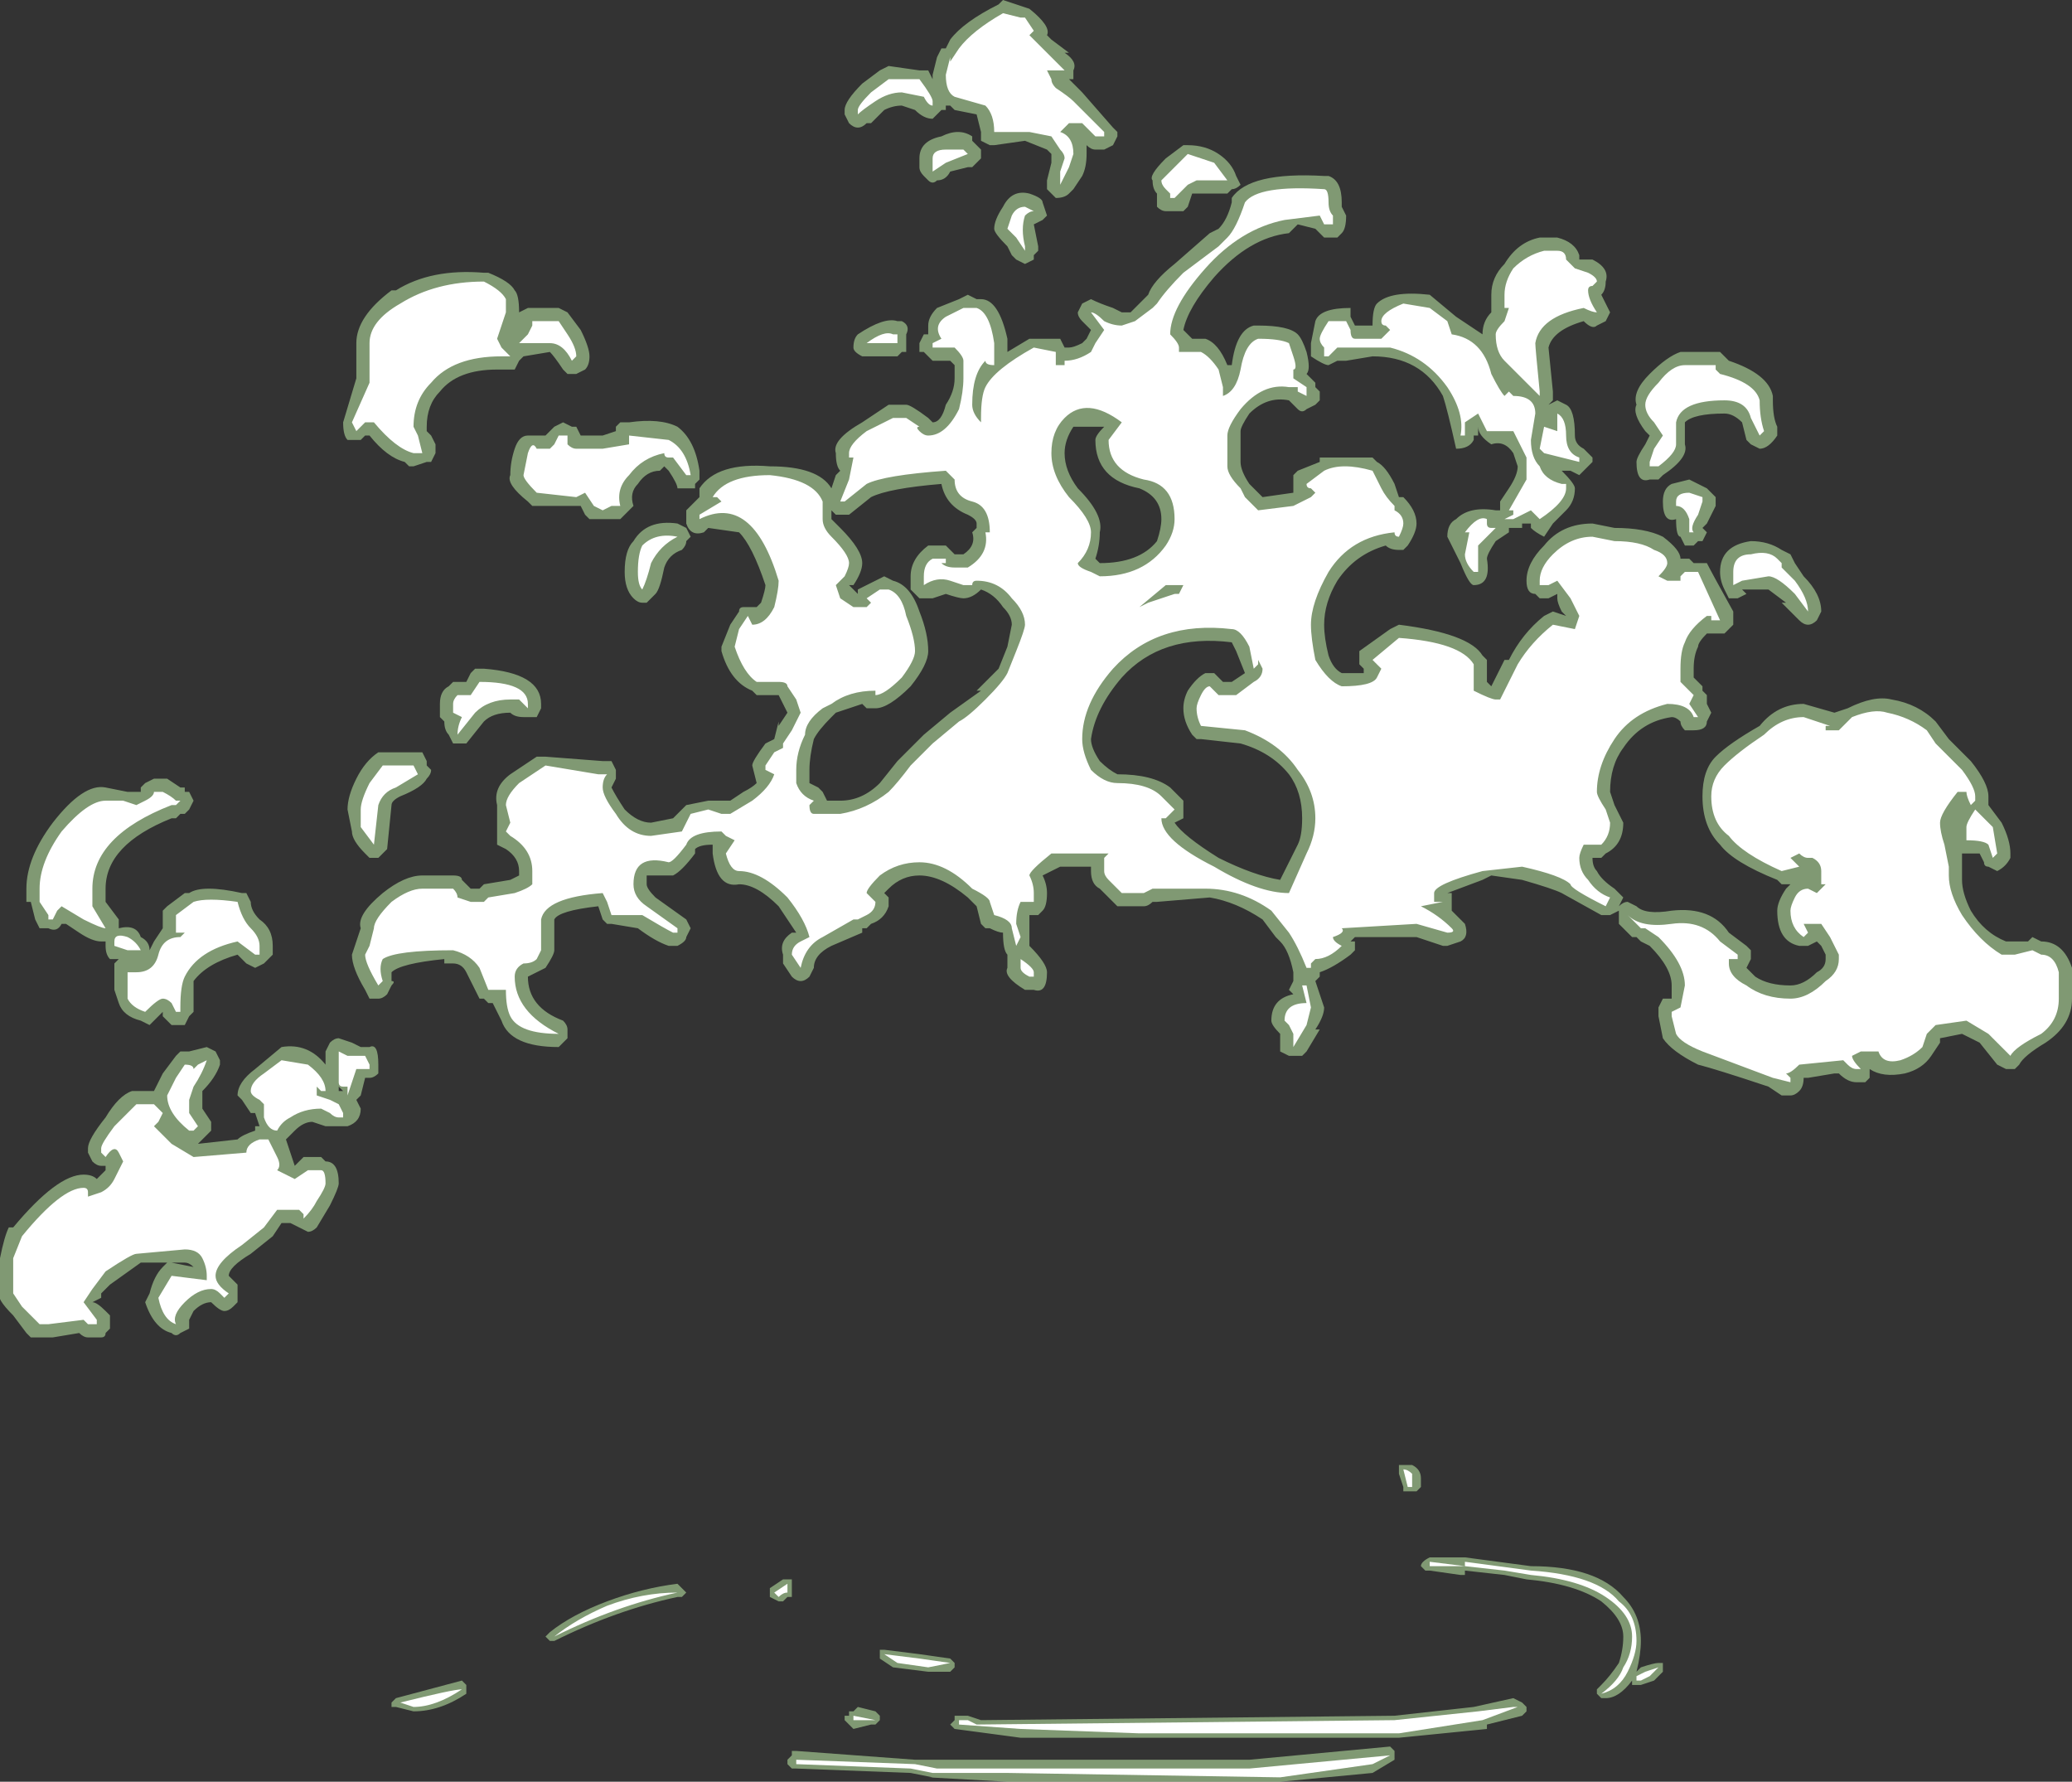 <?xml version="1.0" encoding="UTF-8" standalone="no"?>
<svg xmlns:ffdec="https://www.free-decompiler.com/flash" xmlns:xlink="http://www.w3.org/1999/xlink" ffdec:objectType="shape" height="20.25px" width="23.55px" xmlns="http://www.w3.org/2000/svg">
  <rect width="100%" height="100%" fill="#333333" stroke="none"/>
  <g transform="matrix(1.0, 0.0, 0.0, 1.0, 12.15, 18.1)">
    <path d="M1.9 -16.1 L1.95 -16.0 Q1.9 -15.95 1.85 -15.95 L1.8 -15.9 1.4 -15.9 1.35 -15.75 1.3 -15.7 1.1 -15.7 Q1.05 -15.7 1.0 -15.75 L1.0 -15.9 Q0.95 -15.95 0.95 -16.05 0.9 -16.1 1.1 -16.3 L1.3 -16.45 1.35 -16.45 Q1.55 -16.45 1.7 -16.35 1.85 -16.25 1.9 -16.1 M0.05 -17.2 L0.0 -17.2 0.15 -17.05 0.5 -16.65 0.55 -16.6 0.55 -16.55 0.5 -16.45 0.4 -16.4 0.3 -16.4 Q0.25 -16.4 0.2 -16.45 L0.2 -16.35 Q0.2 -16.2 0.15 -16.1 L0.05 -15.95 0.0 -15.9 Q-0.05 -15.85 -0.15 -15.85 L-0.25 -15.95 -0.25 -16.05 -0.2 -16.25 -0.2 -16.35 -0.25 -16.4 -0.5 -16.5 -0.85 -16.45 -0.9 -16.45 -1.0 -16.5 -1.0 -16.6 -1.05 -16.8 -1.3 -16.85 -1.35 -16.9 -1.4 -16.9 -1.4 -16.85 -1.45 -16.85 -1.55 -16.75 Q-1.65 -16.75 -1.75 -16.85 L-1.9 -16.9 Q-2.0 -16.9 -2.1 -16.85 L-2.25 -16.7 -2.3 -16.7 Q-2.35 -16.65 -2.4 -16.65 -2.45 -16.65 -2.5 -16.7 L-2.55 -16.8 -2.55 -16.85 Q-2.55 -16.95 -2.35 -17.15 L-2.15 -17.3 -2.05 -17.35 -1.7 -17.3 -1.6 -17.3 -1.55 -17.2 -1.55 -17.25 -1.5 -17.45 -1.45 -17.55 -1.4 -17.55 -1.35 -17.65 Q-1.2 -17.85 -0.8 -18.05 L-0.75 -18.1 -0.45 -18.0 Q-0.2 -17.8 -0.25 -17.7 L-0.2 -17.65 0.0 -17.5 -0.05 -17.5 Q0.1 -17.4 0.05 -17.3 L0.05 -17.2 M1.2 -15.1 L1.6 -15.45 1.7 -15.5 Q1.8 -15.6 1.85 -15.8 L1.85 -15.85 Q2.05 -16.15 2.9 -16.1 L2.95 -16.1 Q3.1 -16.05 3.1 -15.8 L3.1 -15.75 3.15 -15.65 Q3.15 -15.5 3.1 -15.45 L3.05 -15.4 2.9 -15.4 2.8 -15.5 2.6 -15.55 2.5 -15.45 Q2.05 -15.4 1.65 -14.95 1.35 -14.6 1.3 -14.35 L1.4 -14.25 1.55 -14.25 Q1.7 -14.2 1.8 -13.95 L1.85 -13.95 Q1.9 -14.35 2.1 -14.4 L2.15 -14.4 Q2.5 -14.4 2.6 -14.3 2.65 -14.25 2.7 -14.1 2.75 -13.9 2.7 -13.85 L2.8 -13.75 2.8 -13.7 2.85 -13.65 2.85 -13.55 2.8 -13.5 2.7 -13.45 Q2.65 -13.4 2.6 -13.45 L2.5 -13.55 Q2.25 -13.6 2.05 -13.4 1.95 -13.25 1.95 -13.2 L1.95 -12.85 Q1.95 -12.75 2.05 -12.6 L2.2 -12.45 2.55 -12.5 2.55 -12.7 2.6 -12.75 2.85 -12.85 2.85 -12.9 3.45 -12.9 3.5 -12.85 Q3.6 -12.8 3.7 -12.6 L3.75 -12.45 3.8 -12.45 Q3.95 -12.3 3.95 -12.15 3.95 -12.05 3.85 -11.9 L3.8 -11.85 3.75 -11.85 Q3.65 -11.85 3.6 -11.9 3.25 -11.8 3.05 -11.5 2.9 -11.25 2.9 -11.0 2.9 -10.85 2.95 -10.65 3.0 -10.5 3.1 -10.45 L3.35 -10.45 3.35 -10.5 3.3 -10.55 3.3 -10.7 3.65 -10.95 3.75 -11.0 Q4.55 -10.9 4.7 -10.65 L4.75 -10.6 4.75 -10.35 4.8 -10.3 4.95 -10.6 5.0 -10.6 Q5.15 -10.9 5.4 -11.1 L5.5 -11.15 5.65 -11.1 5.6 -11.15 Q5.55 -11.25 5.55 -11.3 L5.55 -11.35 5.45 -11.3 5.35 -11.3 5.3 -11.35 Q5.2 -11.35 5.2 -11.5 5.2 -11.7 5.4 -11.9 5.6 -12.15 5.95 -12.15 L6.2 -12.1 Q6.55 -12.1 6.75 -12.0 6.95 -11.85 6.95 -11.75 L7.05 -11.75 7.1 -11.7 7.25 -11.7 Q7.3 -11.6 7.55 -11.15 L7.55 -11.0 7.45 -10.9 7.25 -10.9 Q7.15 -10.8 7.15 -10.75 7.1 -10.65 7.1 -10.5 L7.1 -10.4 7.2 -10.3 7.2 -10.25 7.25 -10.2 7.25 -10.1 7.3 -10.0 7.25 -9.9 Q7.25 -9.8 7.1 -9.8 L7.0 -9.8 Q6.95 -9.85 6.95 -9.9 6.9 -9.95 6.85 -9.95 6.5 -9.9 6.3 -9.6 6.15 -9.4 6.15 -9.1 L6.2 -8.95 6.3 -8.75 Q6.3 -8.5 6.1 -8.4 L6.05 -8.35 5.95 -8.35 Q5.95 -8.25 6.0 -8.2 6.05 -8.1 6.2 -8.0 L6.3 -7.9 6.25 -7.8 Q6.3 -7.85 6.35 -7.85 L6.45 -7.8 Q6.55 -7.7 6.85 -7.75 7.3 -7.8 7.5 -7.5 L7.7 -7.35 7.75 -7.3 7.75 -7.2 7.7 -7.1 7.8 -7.0 Q7.95 -6.9 8.2 -6.9 8.35 -6.9 8.5 -7.05 8.6 -7.1 8.6 -7.2 L8.6 -7.25 8.55 -7.35 8.5 -7.4 8.4 -7.35 8.3 -7.35 Q8.05 -7.4 8.05 -7.75 8.05 -7.85 8.15 -8.0 L8.2 -8.05 8.1 -8.05 8.05 -8.1 Q7.55 -8.3 7.4 -8.5 7.2 -8.7 7.2 -9.05 7.2 -9.35 7.35 -9.5 7.5 -9.65 7.85 -9.85 8.05 -10.1 8.35 -10.1 L8.7 -10.0 8.85 -10.05 Q9.15 -10.2 9.35 -10.15 9.65 -10.1 9.85 -9.9 L10.0 -9.7 10.25 -9.45 Q10.45 -9.2 10.45 -9.05 L10.45 -8.95 10.6 -8.75 Q10.7 -8.55 10.7 -8.4 L10.7 -8.35 Q10.65 -8.25 10.55 -8.2 L10.45 -8.25 Q10.4 -8.25 10.4 -8.3 L10.35 -8.4 10.15 -8.4 10.15 -8.1 Q10.15 -7.95 10.25 -7.75 10.4 -7.5 10.65 -7.4 L10.9 -7.4 10.95 -7.45 11.05 -7.4 Q11.3 -7.4 11.4 -7.1 L11.4 -6.75 Q11.4 -6.45 11.1 -6.25 10.85 -6.1 10.8 -6.0 L10.75 -5.95 10.65 -5.95 10.55 -6.0 10.35 -6.25 10.15 -6.35 9.9 -6.3 9.9 -6.25 9.8 -6.1 Q9.7 -5.95 9.5 -5.9 9.25 -5.85 9.1 -5.95 L9.1 -5.85 9.05 -5.8 8.95 -5.8 Q8.85 -5.8 8.75 -5.9 L8.7 -5.9 8.4 -5.85 8.35 -5.85 Q8.35 -5.75 8.3 -5.7 8.25 -5.65 8.2 -5.65 L8.1 -5.65 7.95 -5.75 Q7.35 -5.95 7.15 -6.0 6.85 -6.15 6.75 -6.3 L6.7 -6.55 6.7 -6.65 6.75 -6.75 6.85 -6.75 6.85 -6.9 Q6.85 -7.1 6.6 -7.35 L6.5 -7.4 6.45 -7.45 6.4 -7.45 6.25 -7.6 Q6.25 -7.65 6.25 -7.7 L6.25 -7.75 6.15 -7.7 6.05 -7.7 5.6 -7.95 Q5.5 -8.0 5.15 -8.1 L4.8 -8.15 4.7 -8.1 4.3 -7.95 4.35 -7.95 4.35 -7.75 4.5 -7.6 Q4.55 -7.45 4.45 -7.4 L4.3 -7.35 4.25 -7.35 3.95 -7.45 3.25 -7.45 3.2 -7.4 3.25 -7.4 3.25 -7.3 3.2 -7.25 Q3.0 -7.1 2.85 -7.05 L2.85 -7.0 2.8 -6.95 2.9 -6.65 Q2.9 -6.55 2.8 -6.4 L2.85 -6.4 2.7 -6.15 2.65 -6.1 2.5 -6.1 2.4 -6.15 Q2.4 -6.2 2.4 -6.35 2.3 -6.45 2.3 -6.5 2.3 -6.75 2.55 -6.8 L2.5 -6.85 2.55 -6.95 2.55 -7.05 Q2.5 -7.3 2.4 -7.4 L2.35 -7.45 2.2 -7.65 Q1.9 -7.85 1.6 -7.9 L1.0 -7.85 0.95 -7.85 Q0.9 -7.8 0.85 -7.8 L0.55 -7.8 0.35 -8.0 Q0.25 -8.05 0.25 -8.2 L0.25 -8.25 -0.1 -8.25 -0.3 -8.15 Q-0.25 -8.05 -0.25 -7.95 -0.25 -7.8 -0.3 -7.75 L-0.35 -7.7 -0.45 -7.7 -0.45 -7.35 Q-0.25 -7.15 -0.25 -7.05 -0.25 -6.8 -0.4 -6.85 L-0.5 -6.85 Q-0.75 -7.0 -0.7 -7.1 L-0.7 -7.25 Q-0.75 -7.3 -0.75 -7.5 -0.8 -7.5 -0.9 -7.55 L-0.95 -7.55 -1.0 -7.6 -1.05 -7.8 -1.15 -7.9 Q-1.45 -8.15 -1.7 -8.15 -1.9 -8.15 -2.05 -8.0 L-2.1 -7.95 -2.05 -7.9 -2.05 -7.8 Q-2.1 -7.65 -2.25 -7.6 L-2.3 -7.55 -2.35 -7.55 -2.35 -7.5 -2.7 -7.35 Q-2.9 -7.25 -2.9 -7.1 L-2.95 -7.0 Q-3.0 -6.95 -3.05 -6.95 -3.1 -6.95 -3.15 -7.0 L-3.25 -7.15 -3.25 -7.25 Q-3.3 -7.4 -3.15 -7.5 L-3.1 -7.5 -3.3 -7.8 Q-3.55 -8.05 -3.75 -8.05 -4.0 -8.0 -4.05 -8.4 L-4.05 -8.5 Q-4.2 -8.5 -4.25 -8.45 L-4.25 -8.4 Q-4.4 -8.2 -4.5 -8.15 L-4.8 -8.15 -4.8 -8.05 Q-4.8 -8.0 -4.7 -7.9 L-4.35 -7.65 -4.3 -7.55 -4.35 -7.45 Q-4.35 -7.4 -4.45 -7.35 L-4.55 -7.35 Q-4.7 -7.4 -4.9 -7.55 L-5.2 -7.6 -5.25 -7.6 -5.3 -7.65 -5.35 -7.8 Q-5.8 -7.75 -5.85 -7.65 L-5.85 -7.3 Q-5.85 -7.25 -5.95 -7.1 -6.05 -7.05 -6.15 -7.0 -6.15 -6.65 -5.75 -6.5 -5.7 -6.45 -5.7 -6.4 L-5.7 -6.3 -5.8 -6.2 Q-6.35 -6.2 -6.45 -6.5 L-6.55 -6.7 -6.6 -6.7 -6.65 -6.75 -6.7 -6.75 Q-6.75 -6.85 -6.85 -7.05 -6.9 -7.15 -7.0 -7.15 L-7.1 -7.15 -7.1 -7.2 Q-7.6 -7.15 -7.7 -7.05 L-7.7 -6.95 Q-7.65 -6.95 -7.7 -6.9 L-7.75 -6.8 Q-7.8 -6.75 -7.85 -6.75 L-7.95 -6.75 -8.0 -6.85 Q-8.15 -7.1 -8.15 -7.25 L-8.05 -7.55 Q-8.1 -7.7 -7.8 -7.95 -7.55 -8.15 -7.35 -8.15 L-7.0 -8.15 Q-6.9 -8.15 -6.9 -8.1 L-6.8 -8.0 -6.7 -8.0 -6.65 -8.05 -6.35 -8.1 -6.25 -8.15 -6.25 -8.2 Q-6.25 -8.35 -6.4 -8.45 L-6.5 -8.5 -6.5 -8.95 Q-6.55 -9.15 -6.35 -9.3 L-6.05 -9.5 -5.95 -9.5 -5.3 -9.45 -5.2 -9.45 -5.15 -9.35 -5.15 -9.25 -5.2 -9.15 Q-5.15 -9.05 -5.05 -8.9 -4.9 -8.75 -4.75 -8.75 L-4.5 -8.8 -4.35 -8.95 -4.1 -9.0 -3.85 -9.0 -3.7 -9.1 Q-3.6 -9.15 -3.55 -9.2 L-3.6 -9.4 Q-3.6 -9.45 -3.45 -9.65 L-3.35 -9.7 -3.3 -9.9 -3.3 -9.85 -3.2 -10.0 -3.3 -10.2 -3.55 -10.2 -3.6 -10.25 Q-3.85 -10.35 -3.95 -10.7 L-3.95 -10.75 -3.85 -11.0 -3.75 -11.15 Q-3.75 -11.2 -3.7 -11.2 L-3.55 -11.2 -3.5 -11.25 Q-3.45 -11.4 -3.45 -11.45 -3.6 -11.9 -3.75 -12.05 L-4.1 -12.1 -4.15 -12.05 Q-4.3 -12.0 -4.35 -12.15 L-4.35 -12.3 -4.2 -12.45 -4.2 -12.55 Q-4.0 -12.85 -3.4 -12.8 -2.85 -12.8 -2.7 -12.55 L-2.65 -12.7 -2.6 -12.75 Q-2.65 -12.8 -2.65 -12.95 -2.7 -13.1 -2.35 -13.3 L-2.05 -13.5 -1.85 -13.5 Q-1.8 -13.5 -1.6 -13.35 L-1.55 -13.3 Q-1.45 -13.3 -1.4 -13.5 -1.3 -13.65 -1.3 -13.8 L-1.3 -13.95 -1.35 -14.0 -1.55 -14.0 -1.65 -14.1 -1.7 -14.1 -1.7 -14.2 -1.65 -14.3 -1.6 -14.3 -1.6 -14.4 Q-1.6 -14.5 -1.5 -14.6 L-1.25 -14.7 -1.15 -14.75 -1.05 -14.7 -1.0 -14.7 Q-0.8 -14.7 -0.7 -14.25 L-0.7 -14.1 -0.45 -14.25 -0.1 -14.25 -0.05 -14.15 0.0 -14.15 Q0.05 -14.15 0.15 -14.2 L0.2 -14.25 0.25 -14.35 0.15 -14.45 Q0.1 -14.5 0.1 -14.55 L0.15 -14.65 0.25 -14.7 Q0.35 -14.65 0.5 -14.6 L0.6 -14.55 0.7 -14.55 0.9 -14.75 Q0.95 -14.9 1.2 -15.1 M2.8 -14.45 Q2.85 -14.6 3.2 -14.6 L3.2 -14.5 3.25 -14.4 3.45 -14.4 Q3.45 -14.6 3.5 -14.65 3.65 -14.8 4.1 -14.75 L4.4 -14.5 4.7 -14.3 Q4.7 -14.45 4.8 -14.55 4.8 -14.6 4.8 -14.75 4.8 -14.95 4.95 -15.1 5.1 -15.35 5.35 -15.4 L5.55 -15.4 Q5.75 -15.35 5.8 -15.2 L5.8 -15.15 5.95 -15.15 Q6.15 -15.05 6.1 -14.9 6.1 -14.8 6.05 -14.75 L6.15 -14.55 6.1 -14.45 6.0 -14.4 Q5.95 -14.35 5.85 -14.45 5.5 -14.35 5.45 -14.15 L5.5 -13.65 5.5 -13.55 5.45 -13.5 5.55 -13.55 5.65 -13.5 Q5.75 -13.45 5.75 -13.15 5.75 -13.05 5.85 -13.0 L5.95 -12.9 5.95 -12.85 5.8 -12.7 5.7 -12.75 5.6 -12.75 Q5.75 -12.6 5.75 -12.55 5.75 -12.4 5.65 -12.3 L5.5 -12.15 5.4 -12.0 Q5.3 -12.05 5.25 -12.1 L5.25 -12.15 5.15 -12.15 5.15 -12.1 5.0 -12.1 5.0 -12.05 4.85 -11.95 Q4.75 -11.8 4.75 -11.75 4.8 -11.45 4.6 -11.45 4.55 -11.45 4.45 -11.7 L4.3 -12.0 Q4.3 -12.15 4.4 -12.2 4.55 -12.35 4.85 -12.3 L4.9 -12.3 4.9 -12.25 Q4.9 -12.3 4.9 -12.35 L4.9 -12.4 5.0 -12.55 Q5.1 -12.7 5.1 -12.8 L5.05 -12.95 Q4.95 -13.1 4.8 -13.05 4.65 -13.15 4.65 -13.25 L4.65 -13.15 4.6 -13.15 4.6 -13.1 Q4.55 -13.0 4.4 -13.0 4.3 -13.45 4.25 -13.6 4.0 -14.05 3.45 -14.05 L3.15 -14.0 3.05 -14.0 2.95 -13.95 Q2.9 -13.95 2.75 -14.05 L2.75 -14.2 2.8 -14.45 M8.05 -13.25 L8.05 -13.15 Q7.95 -13.0 7.85 -13.0 L7.75 -13.05 7.7 -13.1 7.65 -13.3 Q7.55 -13.4 7.45 -13.4 7.1 -13.4 7.0 -13.3 L7.0 -13.05 Q7.05 -12.9 6.75 -12.7 L6.7 -12.65 6.6 -12.65 Q6.45 -12.6 6.45 -12.85 6.45 -12.9 6.55 -13.05 L6.6 -13.15 6.55 -13.2 Q6.4 -13.4 6.45 -13.5 6.4 -13.65 6.6 -13.85 6.8 -14.05 6.95 -14.1 L7.4 -14.1 7.5 -14.0 Q7.95 -13.85 8.0 -13.6 L8.0 -13.55 Q8.0 -13.35 8.05 -13.25 M7.35 -12.45 L7.35 -12.35 7.25 -12.15 7.2 -12.1 7.25 -12.05 7.2 -11.95 7.15 -11.95 7.1 -11.9 7.0 -11.9 6.95 -12.0 Q6.9 -12.0 6.9 -12.2 6.75 -12.15 6.75 -12.4 6.75 -12.55 6.85 -12.6 L7.05 -12.65 7.25 -12.55 7.35 -12.45 M8.1 -11.85 L8.2 -11.8 8.25 -11.7 8.35 -11.55 Q8.55 -11.35 8.55 -11.15 L8.5 -11.05 Q8.45 -11.0 8.4 -11.0 8.35 -11.0 8.3 -11.05 L8.1 -11.25 8.15 -11.25 7.95 -11.4 7.65 -11.4 7.7 -11.35 7.6 -11.3 7.5 -11.3 7.45 -11.4 Q7.4 -11.5 7.4 -11.6 7.4 -11.9 7.75 -11.95 7.95 -11.95 8.1 -11.85 M3.65 -14.0 L3.65 -14.0 M0.05 -13.25 Q-0.05 -13.1 -0.05 -12.95 -0.05 -12.75 0.1 -12.55 0.4 -12.25 0.35 -12.05 0.35 -11.9 0.3 -11.75 L0.35 -11.7 Q0.8 -11.7 1.0 -11.95 1.05 -12.1 1.05 -12.2 1.05 -12.45 0.8 -12.55 0.3 -12.65 0.3 -13.1 0.3 -13.15 0.4 -13.25 L0.05 -13.25 M1.15 -11.3 L1.25 -11.3 1.2 -11.35 1.15 -11.3 M1.85 -10.8 Q1.05 -10.9 0.6 -10.4 0.3 -10.05 0.25 -9.7 0.25 -9.6 0.35 -9.45 0.45 -9.35 0.55 -9.3 0.95 -9.3 1.15 -9.15 L1.3 -9.0 1.3 -8.8 1.2 -8.75 Q1.3 -8.6 1.7 -8.35 2.1 -8.15 2.4 -8.1 L2.6 -8.5 Q2.65 -8.6 2.65 -8.8 2.65 -9.1 2.5 -9.3 2.3 -9.55 1.95 -9.65 L1.5 -9.7 1.45 -9.7 1.4 -9.75 Q1.3 -9.9 1.3 -10.05 1.3 -10.15 1.35 -10.25 1.45 -10.4 1.55 -10.45 L1.65 -10.45 1.75 -10.35 1.85 -10.35 2.0 -10.45 1.9 -10.7 1.85 -10.8 M-7.7 -14.8 L-7.65 -14.8 Q-7.25 -15.05 -6.65 -15.0 L-6.6 -15.0 Q-6.35 -14.9 -6.3 -14.8 -6.25 -14.75 -6.25 -14.55 L-6.15 -14.6 -5.8 -14.6 -5.7 -14.55 -5.55 -14.35 Q-5.45 -14.15 -5.45 -14.05 -5.45 -13.95 -5.5 -13.9 L-5.6 -13.85 -5.7 -13.85 -5.75 -13.9 Q-5.85 -14.05 -5.9 -14.1 L-6.2 -14.05 -6.25 -14.0 -6.3 -13.9 -6.5 -13.9 Q-6.95 -13.9 -7.15 -13.65 -7.3 -13.5 -7.3 -13.25 L-7.3 -13.2 -7.25 -13.15 -7.2 -13.05 -7.2 -12.95 -7.25 -12.85 -7.3 -12.85 -7.45 -12.8 -7.5 -12.8 -7.55 -12.85 Q-7.75 -12.9 -7.95 -13.15 L-8.0 -13.15 -8.05 -13.1 -8.2 -13.1 Q-8.25 -13.15 -8.25 -13.3 L-8.1 -13.8 -8.1 -14.2 Q-8.1 -14.5 -7.7 -14.8 M-6.35 -14.3 L-6.3 -14.35 -6.35 -14.3 M-1.0 -16.4 L-1.0 -16.3 -1.1 -16.2 -1.15 -16.2 -1.35 -16.15 Q-1.4 -16.05 -1.5 -16.05 -1.55 -16.0 -1.6 -16.05 L-1.65 -16.1 Q-1.7 -16.15 -1.7 -16.2 L-1.7 -16.3 Q-1.7 -16.5 -1.45 -16.55 -1.25 -16.65 -1.1 -16.55 L-1.1 -16.5 -1.0 -16.4 M-2.4 -14.3 Q-2.1 -14.5 -1.95 -14.45 L-1.9 -14.45 Q-1.8 -14.4 -1.85 -14.3 L-1.85 -14.2 Q-1.85 -14.15 -1.85 -14.1 L-1.9 -14.1 -1.95 -14.05 -2.35 -14.05 Q-2.45 -14.1 -2.45 -14.15 -2.45 -14.25 -2.4 -14.3 M-0.25 -15.65 L-0.3 -15.6 -0.4 -15.55 -0.35 -15.3 -0.35 -15.25 -0.4 -15.2 -0.4 -15.15 -0.5 -15.1 -0.6 -15.15 -0.65 -15.2 -0.7 -15.3 Q-0.85 -15.45 -0.85 -15.5 -0.85 -15.6 -0.75 -15.75 -0.65 -15.95 -0.45 -15.9 -0.3 -15.85 -0.3 -15.8 L-0.25 -15.65 M-11.85 -7.85 L-11.85 -8.0 Q-11.85 -8.35 -11.55 -8.75 -11.2 -9.2 -10.95 -9.15 L-10.7 -9.1 -10.55 -9.1 -10.55 -9.15 -10.5 -9.2 -10.4 -9.25 -10.25 -9.25 -10.1 -9.15 -10.05 -9.15 -10.05 -9.1 -10.0 -9.1 -9.95 -9.0 -10.0 -8.9 -10.05 -8.85 -10.1 -8.85 -10.15 -8.8 -10.2 -8.8 Q-10.95 -8.5 -10.95 -8.0 L-10.95 -7.85 -10.8 -7.65 -10.8 -7.55 Q-10.6 -7.6 -10.55 -7.45 -10.45 -7.4 -10.45 -7.3 L-10.4 -7.4 -10.3 -7.55 -10.3 -7.75 -10.25 -7.8 -10.05 -7.95 -10.0 -7.95 Q-9.85 -8.05 -9.4 -7.95 L-9.35 -7.95 -9.3 -7.85 Q-9.3 -7.75 -9.2 -7.65 -9.05 -7.55 -9.05 -7.35 L-9.05 -7.25 -9.15 -7.15 -9.25 -7.1 -9.35 -7.15 -9.45 -7.25 Q-9.8 -7.15 -9.95 -6.95 L-9.95 -6.6 -10.0 -6.55 -10.05 -6.45 -10.1 -6.45 Q-10.15 -6.45 -10.2 -6.45 L-10.3 -6.55 -10.3 -6.6 -10.45 -6.45 -10.55 -6.5 Q-10.75 -6.55 -10.8 -6.7 L-10.85 -6.85 -10.85 -7.15 -10.8 -7.2 -10.9 -7.2 Q-10.95 -7.25 -10.95 -7.35 L-10.95 -7.4 -11.0 -7.4 Q-11.1 -7.4 -11.25 -7.5 L-11.4 -7.6 -11.45 -7.6 Q-11.5 -7.5 -11.6 -7.55 L-11.7 -7.55 -11.75 -7.65 -11.8 -7.85 -11.85 -7.85 M-12.05 -4.15 L-12.0 -4.15 Q-11.5 -4.75 -11.2 -4.75 -11.1 -4.75 -11.05 -4.7 L-10.95 -4.8 -10.95 -4.85 -11.0 -4.85 Q-11.05 -4.85 -11.1 -4.9 L-11.15 -5.0 -11.15 -5.05 Q-11.15 -5.15 -10.95 -5.4 -10.8 -5.65 -10.65 -5.7 L-10.4 -5.7 -10.3 -5.9 -10.15 -6.1 -10.1 -6.15 -10.0 -6.15 -9.8 -6.2 -9.7 -6.15 -9.65 -6.05 -9.65 -6.0 Q-9.7 -5.85 -9.85 -5.7 L-9.85 -5.5 -9.75 -5.35 -9.75 -5.25 -9.9 -5.1 -9.45 -5.15 Q-9.4 -5.2 -9.25 -5.25 L-9.25 -5.3 -9.2 -5.3 -9.25 -5.45 -9.3 -5.45 -9.4 -5.6 -9.45 -5.65 Q-9.45 -5.8 -9.25 -5.95 L-8.95 -6.2 Q-8.65 -6.25 -8.45 -6.0 L-8.45 -6.15 -8.4 -6.25 Q-8.35 -6.3 -8.3 -6.3 L-8.15 -6.25 -8.05 -6.2 -7.95 -6.2 Q-7.85 -6.25 -7.85 -6.0 L-7.85 -5.9 Q-7.9 -5.85 -7.95 -5.85 L-8.0 -5.85 -8.05 -5.65 -8.1 -5.6 -8.05 -5.5 Q-8.05 -5.35 -8.2 -5.3 L-8.45 -5.3 -8.6 -5.35 Q-8.7 -5.35 -8.8 -5.25 L-8.9 -5.15 -8.8 -4.85 -8.7 -4.95 -8.5 -4.95 -8.45 -4.9 Q-8.3 -4.9 -8.3 -4.65 -8.3 -4.6 -8.4 -4.4 L-8.55 -4.15 Q-8.6 -4.1 -8.65 -4.1 L-8.85 -4.2 -8.95 -4.2 -9.05 -4.05 -9.3 -3.85 Q-9.55 -3.7 -9.55 -3.6 L-9.45 -3.5 Q-9.45 -3.45 -9.45 -3.4 -9.45 -3.35 -9.45 -3.3 L-9.5 -3.25 Q-9.55 -3.2 -9.6 -3.2 -9.65 -3.2 -9.75 -3.3 -9.85 -3.3 -9.95 -3.2 L-10.0 -3.1 -10.0 -3.0 -10.1 -2.95 Q-10.15 -2.9 -10.2 -2.95 -10.4 -3.0 -10.5 -3.3 L-10.45 -3.4 Q-10.4 -3.6 -10.3 -3.7 L-10.25 -3.75 -10.2 -3.75 -9.95 -3.7 Q-10.0 -3.75 -10.05 -3.75 L-10.55 -3.75 -10.9 -3.5 -11.0 -3.4 -11.0 -3.35 -11.1 -3.3 Q-11.05 -3.3 -10.95 -3.2 L-10.9 -3.15 -10.9 -3.0 -10.95 -2.95 Q-10.95 -2.9 -11.0 -2.9 L-11.15 -2.9 Q-11.2 -2.9 -11.25 -2.95 L-11.55 -2.9 -11.8 -2.9 -11.85 -2.95 -12.0 -3.15 Q-12.2 -3.35 -12.15 -3.4 L-12.15 -3.8 Q-12.1 -4.05 -12.05 -4.15 M-1.45 -12.6 Q-2.05 -12.55 -2.25 -12.45 L-2.5 -12.25 -2.65 -12.25 -2.7 -12.3 -2.7 -12.2 -2.6 -12.1 Q-2.35 -11.85 -2.35 -11.7 -2.35 -11.6 -2.45 -11.45 L-2.5 -11.45 -2.4 -11.35 -2.4 -11.4 -2.1 -11.55 -2.0 -11.5 Q-1.8 -11.45 -1.7 -11.15 -1.6 -10.9 -1.6 -10.7 -1.6 -10.55 -1.8 -10.3 -2.05 -10.05 -2.2 -10.05 -2.25 -10.05 -2.3 -10.05 L-2.35 -10.1 -2.65 -10.0 -2.7 -9.95 Q-2.85 -9.8 -2.9 -9.7 -2.95 -9.5 -2.95 -9.35 L-2.95 -9.2 -2.85 -9.15 -2.8 -9.1 -2.75 -9.0 -2.6 -9.0 Q-2.35 -9.0 -2.15 -9.2 L-1.95 -9.45 -1.65 -9.75 -1.35 -10.0 -1.0 -10.25 -1.05 -10.25 -0.8 -10.5 -0.7 -10.75 -0.65 -11.0 Q-0.65 -11.1 -0.75 -11.2 -0.85 -11.35 -1.0 -11.4 -1.1 -11.3 -1.2 -11.3 -1.25 -11.3 -1.4 -11.35 L-1.55 -11.3 -1.7 -11.3 -1.8 -11.4 -1.8 -11.55 Q-1.8 -11.75 -1.6 -11.9 L-1.4 -11.9 -1.3 -11.8 -1.2 -11.8 Q-1.05 -11.9 -1.1 -12.05 L-1.05 -12.1 -1.05 -12.15 Q-1.05 -12.2 -1.15 -12.25 -1.4 -12.35 -1.45 -12.6 M-2.05 -14.1 L-2.05 -14.1 M-4.25 -12.55 L-4.45 -12.55 Q-4.45 -12.6 -4.55 -12.75 L-4.6 -12.8 -4.65 -12.75 Q-4.8 -12.75 -4.9 -12.6 -5.0 -12.5 -4.95 -12.35 L-5.1 -12.2 -5.45 -12.2 -5.5 -12.25 -5.55 -12.35 -6.1 -12.35 -6.15 -12.4 Q-6.4 -12.6 -6.35 -12.7 -6.35 -12.85 -6.3 -13.0 -6.25 -13.15 -6.15 -13.15 L-5.95 -13.15 -5.85 -13.25 -5.75 -13.3 -5.65 -13.25 -5.6 -13.25 -5.55 -13.15 -5.3 -13.15 -5.15 -13.2 -5.15 -13.25 -5.1 -13.3 -5.0 -13.3 Q-4.65 -13.35 -4.45 -13.25 -4.25 -13.1 -4.2 -12.75 L-4.2 -12.65 -4.25 -12.6 -4.25 -12.55 M-5.6 -13.1 L-5.6 -13.1 M-4.35 -12.1 L-4.3 -12.0 -4.35 -11.95 Q-4.35 -11.9 -4.4 -11.85 -4.55 -11.8 -4.6 -11.65 -4.65 -11.4 -4.7 -11.35 L-4.8 -11.25 -4.85 -11.25 Q-4.9 -11.25 -4.95 -11.3 -5.05 -11.4 -5.05 -11.6 -5.05 -11.85 -4.95 -11.95 -4.8 -12.2 -4.45 -12.15 L-4.35 -12.1 M-11.4 -7.65 L-11.4 -7.65 M-10.6 -7.2 L-10.6 -7.2 M-6.35 -10.0 Q-6.55 -10.0 -6.65 -9.9 L-6.85 -9.65 -7.0 -9.65 -7.05 -9.75 Q-7.1 -9.8 -7.1 -9.9 L-7.15 -9.95 -7.15 -10.1 Q-7.15 -10.25 -7.05 -10.3 L-7.0 -10.35 -6.85 -10.35 -6.8 -10.45 -6.75 -10.5 -6.65 -10.5 Q-6.0 -10.45 -6.0 -10.1 L-6.0 -10.05 -6.05 -9.95 -6.2 -9.95 Q-6.3 -9.95 -6.35 -10.0 M-8.1 -9.25 Q-8.0 -9.45 -7.85 -9.55 L-7.35 -9.55 -7.3 -9.45 -7.3 -9.4 -7.25 -9.35 Q-7.25 -9.3 -7.3 -9.25 -7.35 -9.15 -7.6 -9.05 -7.7 -9.0 -7.7 -8.95 L-7.75 -8.45 -7.85 -8.35 -7.95 -8.35 -8.0 -8.4 Q-8.15 -8.55 -8.15 -8.65 L-8.2 -8.9 Q-8.2 -9.05 -8.1 -9.25 M-8.25 -5.7 L-8.3 -5.75 -8.3 -5.7 -8.25 -5.7" fill="#cdffb4" fill-opacity="0.502" fill-rule="evenodd" stroke="none"/>
    <path d="M1.8 -16.05 L1.45 -16.05 1.35 -16.0 1.2 -15.85 1.15 -15.85 1.15 -15.9 1.1 -15.95 Q1.05 -16.0 1.05 -16.05 L1.35 -16.35 Q1.5 -16.3 1.65 -16.25 L1.8 -16.05 M0.3 -16.55 L0.15 -16.7 0.0 -16.7 -0.1 -16.6 Q0.05 -16.55 0.05 -16.35 L0.0 -16.2 -0.1 -16.0 -0.1 -16.15 -0.05 -16.3 Q-0.05 -16.35 -0.1 -16.4 L-0.2 -16.55 -0.45 -16.6 -0.85 -16.6 Q-0.85 -16.8 -0.95 -16.9 L-1.3 -17.0 Q-1.4 -17.05 -1.4 -17.25 L-1.35 -17.45 -1.35 -17.4 -1.25 -17.55 Q-1.1 -17.75 -0.75 -17.95 L-0.55 -17.9 -0.5 -17.9 -0.4 -17.75 -0.45 -17.7 -0.05 -17.3 -0.25 -17.3 -0.2 -17.2 Q-0.2 -17.15 -0.15 -17.1 0.0 -17.0 0.05 -16.95 L0.4 -16.6 0.4 -16.55 0.3 -16.55 M0.4 -14.35 L0.25 -14.55 Q0.3 -14.55 0.4 -14.45 0.5 -14.4 0.6 -14.4 L0.75 -14.45 0.95 -14.6 1.0 -14.65 Q1.1 -14.8 1.3 -15.0 L1.7 -15.3 1.8 -15.4 Q1.9 -15.5 2.0 -15.8 2.15 -16.0 2.9 -15.95 2.95 -15.95 2.95 -15.8 2.95 -15.7 3.0 -15.65 L3.0 -15.55 2.9 -15.55 2.85 -15.65 2.45 -15.6 Q1.95 -15.5 1.55 -15.05 1.15 -14.6 1.15 -14.3 1.25 -14.2 1.25 -14.15 L1.25 -14.1 1.5 -14.1 Q1.6 -14.05 1.7 -13.9 L1.75 -13.7 1.75 -13.6 Q1.9 -13.65 1.95 -13.9 2.0 -14.2 2.15 -14.25 2.4 -14.25 2.5 -14.2 L2.55 -14.05 Q2.6 -13.9 2.55 -13.9 L2.55 -13.8 2.7 -13.7 2.7 -13.65 2.7 -13.6 2.6 -13.65 2.6 -13.7 2.5 -13.7 Q2.2 -13.75 1.95 -13.45 1.8 -13.25 1.8 -13.15 1.8 -13.2 1.8 -12.95 L1.8 -12.8 Q1.8 -12.7 1.95 -12.55 L2.0 -12.45 Q2.1 -12.35 2.15 -12.3 L2.55 -12.35 Q2.65 -12.4 2.75 -12.45 L2.8 -12.5 2.75 -12.55 Q2.7 -12.55 2.7 -12.6 L2.9 -12.75 Q3.1 -12.85 3.45 -12.75 L3.55 -12.55 Q3.6 -12.45 3.7 -12.35 L3.7 -12.3 Q3.8 -12.25 3.8 -12.15 3.8 -12.1 3.75 -12.0 3.7 -12.0 3.7 -12.05 3.2 -12.0 2.95 -11.6 2.75 -11.25 2.75 -11.0 2.75 -10.85 2.8 -10.6 2.95 -10.35 3.1 -10.3 3.45 -10.3 3.5 -10.4 L3.55 -10.5 3.45 -10.6 3.75 -10.85 Q4.45 -10.8 4.6 -10.55 L4.6 -10.25 Q4.8 -10.15 4.85 -10.15 L4.9 -10.15 5.1 -10.55 Q5.25 -10.8 5.5 -11.0 L5.75 -10.95 5.8 -11.1 5.7 -11.3 5.55 -11.5 5.45 -11.45 5.35 -11.45 5.35 -11.5 Q5.35 -11.65 5.5 -11.8 5.7 -12.0 5.95 -12.0 L6.2 -11.95 Q6.5 -11.95 6.65 -11.85 6.8 -11.8 6.8 -11.7 6.8 -11.65 6.7 -11.55 L6.8 -11.5 6.95 -11.5 6.95 -11.55 7.0 -11.6 7.15 -11.6 7.4 -11.05 7.3 -11.05 7.3 -11.1 7.25 -11.1 Q7.05 -10.95 7.0 -10.8 6.95 -10.7 6.95 -10.5 L6.95 -10.35 Q7.0 -10.3 7.1 -10.2 L7.05 -10.1 7.15 -9.95 7.1 -9.95 Q7.05 -10.1 6.8 -10.1 6.4 -10.0 6.2 -9.7 6.0 -9.4 6.0 -9.1 6.0 -9.05 6.1 -8.9 L6.15 -8.75 Q6.15 -8.6 6.05 -8.5 L5.85 -8.5 Q5.8 -8.4 5.8 -8.35 5.8 -8.2 5.9 -8.1 6.0 -7.95 6.15 -7.9 L6.1 -7.8 Q5.7 -8.0 5.7 -8.05 5.6 -8.15 5.15 -8.25 L4.7 -8.2 Q4.15 -8.05 4.15 -7.95 4.15 -7.9 4.15 -7.85 L4.25 -7.85 4.0 -7.8 Q4.2 -7.7 4.35 -7.55 4.4 -7.5 4.3 -7.5 L3.95 -7.6 3.1 -7.55 Q3.15 -7.5 3.0 -7.45 3.0 -7.4 3.1 -7.35 2.95 -7.2 2.8 -7.2 L2.75 -7.15 2.75 -7.1 2.7 -7.1 Q2.6 -7.35 2.5 -7.5 L2.3 -7.75 Q1.95 -8.0 1.55 -8.0 L0.95 -8.0 0.85 -7.95 0.6 -7.95 0.45 -8.1 Q0.4 -8.15 0.4 -8.2 0.4 -8.3 0.4 -8.35 L0.45 -8.4 -0.2 -8.4 Q-0.45 -8.2 -0.45 -8.15 -0.4 -8.05 -0.4 -7.95 L-0.4 -7.85 -0.55 -7.85 Q-0.6 -7.75 -0.6 -7.6 L-0.55 -7.45 -0.6 -7.35 -0.65 -7.55 Q-0.65 -7.65 -0.85 -7.7 L-0.9 -7.85 Q-0.9 -7.9 -1.1 -8.0 -1.4 -8.3 -1.7 -8.3 -1.95 -8.3 -2.15 -8.15 -2.3 -8.0 -2.3 -7.95 L-2.2 -7.85 Q-2.2 -7.75 -2.3 -7.7 L-2.4 -7.65 -2.45 -7.65 -2.8 -7.45 Q-3.0 -7.35 -3.05 -7.1 L-3.15 -7.25 Q-3.15 -7.35 -3.05 -7.4 L-2.95 -7.45 Q-3.0 -7.65 -3.2 -7.9 -3.5 -8.2 -3.75 -8.2 -3.85 -8.2 -3.9 -8.4 L-3.8 -8.55 -3.9 -8.6 -3.95 -8.65 Q-4.3 -8.65 -4.35 -8.5 -4.5 -8.3 -4.55 -8.3 -4.95 -8.4 -4.95 -8.05 -4.95 -7.9 -4.8 -7.8 L-4.45 -7.55 -4.45 -7.5 -4.5 -7.5 Q-4.6 -7.55 -4.85 -7.7 L-5.2 -7.7 -5.25 -7.85 -5.3 -7.95 Q-5.95 -7.9 -6.0 -7.65 L-6.0 -7.3 -6.05 -7.2 Q-6.1 -7.15 -6.2 -7.15 -6.3 -7.1 -6.3 -7.0 -6.3 -6.6 -5.8 -6.35 -6.25 -6.35 -6.35 -6.55 -6.4 -6.65 -6.4 -6.85 L-6.6 -6.85 -6.7 -7.1 Q-6.8 -7.25 -7.0 -7.3 -7.65 -7.3 -7.8 -7.2 -7.85 -7.1 -7.8 -6.95 L-7.85 -6.9 Q-8.0 -7.15 -8.0 -7.25 L-7.95 -7.35 -7.9 -7.55 Q-7.9 -7.65 -7.7 -7.85 -7.5 -8.0 -7.35 -8.0 L-7.0 -8.0 Q-6.95 -7.95 -6.95 -7.9 L-6.8 -7.85 -6.65 -7.85 -6.6 -7.9 -6.3 -7.95 Q-6.15 -8.0 -6.1 -8.05 -6.1 -8.1 -6.1 -8.2 -6.1 -8.45 -6.35 -8.6 L-6.4 -8.65 -6.35 -8.75 -6.4 -8.95 Q-6.4 -9.05 -6.25 -9.2 L-5.95 -9.4 -5.35 -9.3 -5.25 -9.3 Q-5.3 -9.25 -5.3 -9.15 -5.3 -9.05 -5.15 -8.85 -5.0 -8.6 -4.75 -8.6 L-4.4 -8.65 -4.3 -8.85 -4.1 -8.9 -3.95 -8.85 -3.85 -8.85 -3.6 -9.0 Q-3.4 -9.15 -3.35 -9.3 L-3.45 -9.35 -3.45 -9.4 -3.35 -9.55 -3.25 -9.6 -3.25 -9.65 -3.15 -9.8 -3.05 -10.0 -3.1 -10.15 -3.2 -10.3 Q-3.2 -10.35 -3.3 -10.35 L-3.55 -10.35 Q-3.7 -10.45 -3.8 -10.75 L-3.75 -10.95 -3.65 -11.1 -3.6 -11.0 Q-3.45 -11.0 -3.35 -11.2 -3.3 -11.4 -3.3 -11.5 -3.6 -12.5 -4.2 -12.2 L-4.2 -12.25 -3.95 -12.4 -4.0 -12.45 -4.05 -12.45 Q-3.9 -12.7 -3.4 -12.7 -2.9 -12.65 -2.8 -12.4 L-2.8 -12.2 Q-2.8 -12.1 -2.7 -12.0 -2.5 -11.8 -2.5 -11.7 -2.5 -11.65 -2.55 -11.55 L-2.65 -11.45 -2.6 -11.3 -2.45 -11.2 -2.3 -11.2 -2.25 -11.25 -2.3 -11.3 -2.15 -11.4 -2.05 -11.4 Q-1.9 -11.35 -1.85 -11.1 -1.75 -10.85 -1.75 -10.7 -1.75 -10.6 -1.9 -10.4 -2.1 -10.2 -2.2 -10.2 -2.15 -10.2 -2.2 -10.2 L-2.2 -10.25 Q-2.5 -10.25 -2.7 -10.1 L-2.8 -10.05 Q-3.0 -9.9 -3.0 -9.75 -3.1 -9.55 -3.1 -9.35 L-3.1 -9.2 Q-3.05 -9.05 -2.9 -9.0 L-2.95 -8.95 Q-2.95 -8.85 -2.9 -8.85 L-2.6 -8.85 Q-2.3 -8.9 -2.05 -9.1 -1.95 -9.2 -1.8 -9.4 L-1.55 -9.65 -1.25 -9.9 Q-1.15 -9.95 -0.95 -10.15 -0.75 -10.35 -0.7 -10.45 L-0.6 -10.7 Q-0.5 -10.95 -0.5 -11.0 -0.5 -11.15 -0.65 -11.3 -0.8 -11.5 -1.05 -11.5 -1.1 -11.5 -1.1 -11.45 -1.15 -11.45 -1.2 -11.45 L-1.35 -11.5 Q-1.5 -11.55 -1.65 -11.45 L-1.65 -11.55 Q-1.65 -11.7 -1.55 -11.75 L-1.4 -11.75 -1.4 -11.7 -1.45 -11.7 Q-1.4 -11.65 -1.3 -11.65 L-1.15 -11.65 Q-0.9 -11.8 -0.95 -12.05 L-0.9 -12.05 Q-0.9 -12.35 -1.1 -12.4 -1.3 -12.45 -1.3 -12.65 L-1.4 -12.75 Q-2.1 -12.7 -2.3 -12.6 L-2.55 -12.4 -2.6 -12.4 -2.5 -12.65 -2.45 -12.9 -2.5 -12.9 -2.5 -12.95 Q-2.5 -13.05 -2.3 -13.2 L-2.0 -13.35 -1.85 -13.35 -1.7 -13.25 Q-1.75 -13.25 -1.7 -13.2 -1.65 -13.15 -1.6 -13.15 -1.4 -13.15 -1.25 -13.45 -1.2 -13.65 -1.2 -13.8 L-1.2 -14.0 Q-1.2 -14.05 -1.3 -14.15 L-1.55 -14.15 -1.55 -14.2 -1.45 -14.25 Q-1.55 -14.4 -1.4 -14.5 L-1.2 -14.6 -1.05 -14.6 Q-0.9 -14.55 -0.85 -14.2 L-0.85 -13.95 Q-0.95 -13.95 -0.95 -14.0 -1.1 -13.85 -1.1 -13.5 -1.1 -13.4 -1.0 -13.3 L-1.0 -13.35 Q-1.0 -13.6 -0.95 -13.7 -0.85 -13.9 -0.4 -14.15 L-0.15 -14.1 -0.15 -13.95 -0.05 -13.95 -0.05 -14.0 Q0.1 -14.0 0.25 -14.1 L0.3 -14.2 0.4 -14.35 M3.2 -14.35 Q3.2 -14.25 3.25 -14.25 L3.55 -14.25 3.65 -14.35 3.6 -14.4 Q3.55 -14.4 3.55 -14.45 3.55 -14.55 3.8 -14.65 L4.1 -14.6 4.3 -14.45 4.35 -14.3 Q4.7 -14.25 4.8 -13.85 4.9 -13.65 4.95 -13.6 L5.0 -13.65 5.05 -13.6 Q5.3 -13.6 5.3 -13.4 L5.25 -13.1 Q5.25 -12.9 5.35 -12.8 5.4 -12.65 5.6 -12.6 L5.65 -12.6 5.65 -12.55 Q5.65 -12.4 5.35 -12.2 L5.25 -12.3 5.05 -12.2 4.95 -12.2 5.05 -12.25 5.05 -12.3 5.0 -12.3 5.2 -12.65 5.2 -12.9 5.05 -13.2 4.75 -13.2 4.65 -13.4 4.5 -13.3 4.5 -13.15 4.45 -13.15 Q4.5 -13.4 4.3 -13.7 4.05 -14.05 3.65 -14.15 L3.05 -14.15 2.95 -14.05 2.9 -14.05 2.9 -14.15 Q2.85 -14.2 2.85 -14.25 2.85 -14.3 2.95 -14.45 L3.15 -14.45 3.2 -14.35 M5.55 -15.25 Q5.65 -15.25 5.65 -15.15 5.7 -15.1 5.75 -15.05 L5.9 -15.0 Q6.0 -14.95 6.0 -14.9 L5.95 -14.85 Q5.9 -14.85 5.9 -14.8 5.9 -14.7 6.0 -14.55 5.95 -14.55 5.85 -14.6 5.35 -14.5 5.3 -14.2 5.3 -14.15 5.35 -13.65 L5.35 -13.6 4.95 -14.0 Q4.85 -14.1 4.85 -14.3 4.85 -14.35 4.95 -14.45 L5.0 -14.6 Q5.05 -14.6 4.95 -14.6 L4.95 -14.75 Q4.95 -14.9 5.05 -15.05 5.2 -15.2 5.4 -15.25 L5.55 -15.25 M7.35 -13.95 L7.35 -13.9 7.4 -13.85 Q7.8 -13.75 7.85 -13.55 7.85 -13.35 7.9 -13.2 L7.85 -13.15 7.75 -13.35 Q7.7 -13.55 7.45 -13.55 6.95 -13.55 6.9 -13.3 L6.9 -13.05 Q6.9 -12.95 6.7 -12.8 L6.6 -12.8 6.6 -12.85 6.65 -13.0 6.75 -13.15 6.65 -13.3 Q6.55 -13.4 6.55 -13.5 6.55 -13.6 6.7 -13.75 6.85 -13.95 7.0 -13.95 L7.35 -13.95 M5.8 -12.85 L5.4 -12.95 5.35 -13.0 5.4 -13.25 5.55 -13.2 5.55 -13.4 Q5.65 -13.35 5.65 -13.15 5.65 -12.95 5.8 -12.9 L5.8 -12.85 M7.2 -12.4 L7.15 -12.25 Q7.05 -12.1 7.1 -12.05 L7.05 -12.05 7.05 -12.2 Q7.0 -12.35 6.9 -12.35 L6.9 -12.4 Q6.9 -12.5 7.05 -12.5 L7.2 -12.45 7.2 -12.4 M8.1 -11.7 L8.1 -11.65 8.25 -11.5 Q8.4 -11.3 8.4 -11.15 L8.25 -11.35 Q8.05 -11.55 7.95 -11.55 L7.65 -11.5 7.55 -11.45 7.55 -11.6 Q7.55 -11.8 7.75 -11.8 7.95 -11.85 8.05 -11.75 L8.1 -11.7 M8.6 -9.8 L8.75 -9.8 8.9 -9.95 Q9.15 -10.05 9.3 -10.0 9.55 -9.95 9.75 -9.8 L9.85 -9.65 10.15 -9.35 Q10.3 -9.15 10.3 -9.05 L10.3 -9.0 10.25 -8.95 Q10.2 -9.05 10.2 -9.1 L10.1 -9.1 Q9.9 -8.85 9.9 -8.75 9.9 -8.65 9.95 -8.5 L10.0 -8.25 10.0 -8.15 Q10.0 -7.95 10.15 -7.7 10.35 -7.4 10.6 -7.25 L10.75 -7.25 10.95 -7.3 11.05 -7.25 Q11.2 -7.25 11.25 -7.05 L11.25 -6.75 Q11.25 -6.5 11.05 -6.35 10.75 -6.2 10.7 -6.1 10.55 -6.25 10.45 -6.35 L10.2 -6.5 9.85 -6.45 9.75 -6.35 9.7 -6.2 Q9.6 -6.1 9.45 -6.05 9.25 -6.0 9.2 -6.15 L9.0 -6.15 8.9 -6.1 Q8.9 -6.05 9.0 -5.95 L8.95 -5.95 Q8.9 -5.95 8.85 -6.0 L8.8 -6.05 8.3 -6.0 Q8.2 -5.9 8.15 -5.9 L8.2 -5.85 8.2 -5.8 8.0 -5.85 7.2 -6.15 Q6.95 -6.25 6.9 -6.35 L6.85 -6.55 6.85 -6.6 6.95 -6.65 7.0 -6.9 Q7.0 -7.15 6.7 -7.45 L6.55 -7.55 6.5 -7.55 6.35 -7.7 Q6.5 -7.55 6.85 -7.6 7.2 -7.65 7.4 -7.4 L7.6 -7.25 7.6 -7.2 7.5 -7.2 7.5 -7.15 Q7.5 -7.0 7.7 -6.9 7.9 -6.75 8.2 -6.75 8.4 -6.75 8.6 -6.95 8.75 -7.05 8.75 -7.2 L8.75 -7.25 8.65 -7.45 8.55 -7.6 8.35 -7.6 8.4 -7.5 8.35 -7.45 Q8.2 -7.55 8.2 -7.75 8.2 -7.8 8.25 -7.9 8.3 -8.0 8.4 -8.0 L8.5 -7.95 8.6 -8.05 8.55 -8.05 8.55 -8.2 Q8.55 -8.3 8.45 -8.35 L8.4 -8.35 Q8.35 -8.35 8.3 -8.4 L8.2 -8.35 8.3 -8.25 8.1 -8.2 Q7.65 -8.4 7.5 -8.6 7.3 -8.75 7.3 -9.05 7.3 -9.25 7.45 -9.4 7.6 -9.55 7.9 -9.75 8.1 -9.95 8.35 -9.95 L8.65 -9.85 8.6 -9.85 8.6 -9.8 M10.2 -8.55 L10.2 -8.7 Q10.2 -8.75 10.3 -8.9 L10.5 -8.7 10.55 -8.4 10.5 -8.35 10.45 -8.5 Q10.4 -8.55 10.2 -8.55 M4.85 -12.1 L4.65 -11.9 Q4.65 -11.85 4.65 -11.6 L4.6 -11.6 Q4.5 -11.7 4.5 -11.8 L4.55 -12.05 4.5 -12.05 Q4.65 -12.25 4.75 -12.2 L4.75 -12.15 Q4.75 -12.1 4.8 -12.1 L4.85 -12.1 M0.45 -13.1 L0.6 -13.3 Q0.2 -13.6 -0.05 -13.35 -0.2 -13.2 -0.2 -12.95 -0.2 -12.7 0.0 -12.45 0.25 -12.2 0.25 -12.05 0.25 -11.85 0.1 -11.7 0.1 -11.65 0.25 -11.6 L0.35 -11.55 Q0.85 -11.55 1.1 -11.9 1.2 -12.05 1.2 -12.2 1.2 -12.6 0.85 -12.65 0.45 -12.75 0.45 -13.1 M1.1 -11.45 L0.8 -11.2 0.9 -11.25 1.2 -11.35 1.25 -11.35 1.3 -11.45 1.1 -11.45 M1.85 -10.95 Q1.0 -11.05 0.5 -10.5 0.15 -10.1 0.15 -9.7 0.15 -9.55 0.25 -9.35 0.4 -9.2 0.55 -9.2 0.9 -9.2 1.05 -9.05 L1.2 -8.9 1.1 -8.8 1.05 -8.8 Q1.05 -8.55 1.65 -8.25 2.15 -7.95 2.5 -7.95 L2.7 -8.4 Q2.8 -8.6 2.8 -8.8 2.8 -9.1 2.6 -9.35 2.4 -9.65 2.0 -9.8 L1.5 -9.85 Q1.45 -9.95 1.45 -10.05 1.45 -10.1 1.5 -10.2 1.55 -10.3 1.6 -10.3 L1.7 -10.2 1.9 -10.2 2.1 -10.35 Q2.2 -10.4 2.2 -10.5 L2.15 -10.6 2.15 -10.55 2.1 -10.5 2.05 -10.75 Q1.95 -10.95 1.85 -10.95 M2.75 -6.65 L2.7 -6.45 2.55 -6.2 2.55 -6.35 2.5 -6.45 2.45 -6.5 Q2.45 -6.7 2.7 -6.7 L2.65 -6.9 2.7 -6.9 2.75 -6.65 M-7.6 -14.65 Q-7.2 -14.9 -6.65 -14.9 -6.45 -14.8 -6.4 -14.7 -6.4 -14.65 -6.4 -14.55 L-6.5 -14.25 -6.45 -14.15 -6.35 -14.05 -6.45 -14.05 Q-7.0 -14.05 -7.25 -13.75 -7.45 -13.55 -7.45 -13.25 L-7.4 -13.15 -7.35 -12.95 -7.45 -12.95 Q-7.65 -13.0 -7.9 -13.3 L-8.0 -13.3 -8.1 -13.2 -8.15 -13.3 -7.95 -13.75 Q-7.95 -13.9 -7.95 -14.2 -7.95 -14.45 -7.6 -14.65 M-5.8 -14.45 L-5.7 -14.3 Q-5.6 -14.15 -5.6 -14.05 L-5.65 -14.0 Q-5.75 -14.2 -5.9 -14.2 L-6.25 -14.2 -6.15 -14.3 -6.1 -14.4 -6.1 -14.45 -5.8 -14.45 M-1.15 -16.35 L-1.4 -16.25 -1.55 -16.15 -1.55 -16.3 Q-1.55 -16.4 -1.4 -16.4 L-1.2 -16.4 -1.15 -16.35 M-1.7 -17.2 Q-1.55 -17.0 -1.55 -16.95 L-1.55 -16.9 Q-1.6 -16.9 -1.65 -17.0 L-1.9 -17.05 Q-2.05 -17.05 -2.2 -16.95 -2.35 -16.85 -2.4 -16.8 L-2.4 -16.85 Q-2.4 -16.9 -2.25 -17.05 L-2.05 -17.2 -1.7 -17.2 M-2.3 -14.2 Q-2.1 -14.35 -2.0 -14.3 L-1.95 -14.3 -1.95 -14.2 -2.3 -14.2 M-0.4 -15.7 Q-0.45 -15.7 -0.5 -15.65 -0.55 -15.5 -0.5 -15.3 L-0.5 -15.25 -0.6 -15.4 -0.7 -15.5 -0.65 -15.65 Q-0.6 -15.75 -0.5 -15.75 L-0.4 -15.7 M-11.6 -7.7 Q-11.6 -7.65 -11.6 -7.7 L-11.7 -7.85 -11.7 -8.0 Q-11.7 -8.3 -11.45 -8.65 -11.15 -9.0 -10.95 -9.0 L-10.75 -9.0 -10.6 -8.95 -10.5 -9.0 Q-10.4 -9.05 -10.4 -9.1 L-10.3 -9.1 Q-10.2 -9.05 -10.15 -9.0 L-10.1 -9.0 -10.15 -8.95 -10.2 -8.95 Q-11.1 -8.6 -11.1 -8.0 L-11.1 -7.8 -10.95 -7.55 Q-11.0 -7.55 -11.2 -7.65 L-11.45 -7.8 -11.5 -7.75 -11.55 -7.65 -11.6 -7.65 -11.6 -7.7 M-11.7 -3.05 L-11.9 -3.25 -12.0 -3.4 -12.0 -3.8 -11.9 -4.05 Q-11.45 -4.6 -11.2 -4.6 -11.15 -4.6 -11.15 -4.55 L-11.15 -4.5 -11.0 -4.55 Q-10.9 -4.6 -10.85 -4.7 L-10.75 -4.9 -10.8 -5.0 Q-10.85 -5.1 -10.95 -4.95 L-11.0 -5.0 -11.0 -5.05 Q-11.0 -5.1 -10.85 -5.3 L-10.6 -5.55 -10.4 -5.55 -10.3 -5.45 -10.35 -5.35 -10.4 -5.3 -10.2 -5.1 -9.95 -4.95 -9.35 -5.0 Q-9.35 -5.1 -9.2 -5.15 L-9.1 -5.15 -9.0 -4.95 Q-8.95 -4.85 -9.0 -4.8 L-8.8 -4.7 -8.65 -4.8 -8.5 -4.8 Q-8.45 -4.8 -8.45 -4.65 -8.45 -4.6 -8.55 -4.45 -8.6 -4.35 -8.7 -4.25 L-8.7 -4.3 -8.75 -4.35 -9.0 -4.35 -9.15 -4.15 -9.4 -3.95 Q-9.7 -3.75 -9.7 -3.6 -9.7 -3.5 -9.55 -3.4 L-9.6 -3.35 -9.65 -3.4 Q-9.7 -3.45 -9.75 -3.45 -9.9 -3.45 -10.05 -3.3 -10.2 -3.15 -10.15 -3.05 -10.3 -3.1 -10.35 -3.35 L-10.2 -3.6 -9.8 -3.55 -9.8 -3.6 Q-9.8 -3.7 -9.85 -3.8 -9.9 -3.9 -10.05 -3.9 L-10.6 -3.85 Q-10.65 -3.85 -10.95 -3.65 L-11.1 -3.45 -11.2 -3.3 -11.05 -3.1 -11.05 -3.05 -11.15 -3.05 -11.2 -3.1 -11.6 -3.05 -11.7 -3.05 M-5.7 -13.05 Q-5.65 -13.0 -5.6 -13.0 L-5.3 -13.0 -5.0 -13.05 -5.0 -13.15 -4.55 -13.1 Q-4.35 -13.0 -4.3 -12.7 L-4.35 -12.7 -4.5 -12.9 -4.55 -12.9 Q-4.6 -12.9 -4.6 -12.95 -4.85 -12.9 -5.0 -12.7 -5.15 -12.55 -5.1 -12.35 L-5.2 -12.35 -5.3 -12.3 -5.4 -12.35 -5.5 -12.5 -5.6 -12.45 -6.05 -12.5 Q-6.2 -12.65 -6.2 -12.7 L-6.15 -12.95 Q-6.1 -13.1 -6.05 -13.0 L-5.9 -13.0 -5.85 -13.05 -5.8 -13.15 -5.7 -13.15 -5.7 -13.05 M-4.75 -11.7 Q-4.8 -11.5 -4.85 -11.4 -4.9 -11.45 -4.9 -11.6 -4.9 -11.8 -4.85 -11.9 -4.7 -12.05 -4.45 -12.0 -4.65 -11.9 -4.75 -11.7 M-0.55 -7.2 Q-0.4 -7.1 -0.4 -7.05 L-0.4 -7.0 -0.45 -7.0 Q-0.55 -7.05 -0.55 -7.1 L-0.55 -7.2 M-10.15 -7.7 L-9.95 -7.85 Q-9.8 -7.9 -9.45 -7.85 -9.4 -7.65 -9.3 -7.55 -9.2 -7.45 -9.2 -7.35 L-9.2 -7.25 -9.25 -7.25 -9.45 -7.4 Q-9.9 -7.3 -10.05 -7.0 -10.1 -6.9 -10.1 -6.65 L-10.1 -6.6 -10.15 -6.6 -10.2 -6.7 Q-10.25 -6.75 -10.3 -6.75 -10.35 -6.75 -10.5 -6.6 -10.65 -6.65 -10.7 -6.75 L-10.7 -7.05 -10.6 -7.05 Q-10.4 -7.05 -10.35 -7.25 -10.3 -7.45 -10.1 -7.45 L-10.05 -7.5 -10.15 -7.5 -10.15 -7.7 M-10.55 -7.3 L-10.7 -7.3 -10.85 -7.35 -10.85 -7.4 Q-10.85 -7.5 -10.7 -7.45 -10.6 -7.4 -10.55 -7.3 M-6.15 -10.05 Q-6.2 -10.1 -6.25 -10.15 L-6.35 -10.15 Q-6.6 -10.15 -6.75 -10.0 L-6.95 -9.75 Q-6.95 -9.85 -6.9 -9.95 L-7.0 -10.0 -7.0 -10.1 Q-7.0 -10.15 -6.95 -10.2 L-6.8 -10.2 -6.7 -10.35 Q-6.15 -10.35 -6.15 -10.1 L-6.15 -10.05 M-7.95 -9.2 L-7.8 -9.4 -7.45 -9.4 -7.4 -9.3 -7.65 -9.15 Q-7.8 -9.1 -7.85 -8.95 L-7.9 -8.5 -8.05 -8.7 -8.05 -8.9 Q-8.05 -9.0 -7.95 -9.2 M-8.0 -5.95 L-8.1 -5.95 -8.2 -5.65 -8.2 -5.75 -8.25 -5.75 Q-8.3 -5.75 -8.3 -5.8 L-8.3 -6.15 -8.2 -6.1 -8.0 -6.1 -7.95 -6.0 -7.95 -5.95 -8.0 -5.95 M-8.5 -5.7 L-8.55 -5.75 -8.55 -5.65 -8.4 -5.6 -8.3 -5.55 -8.25 -5.45 -8.25 -5.4 -8.3 -5.4 Q-8.35 -5.4 -8.4 -5.45 L-8.5 -5.5 Q-8.7 -5.5 -8.85 -5.4 -8.95 -5.35 -9.0 -5.25 -9.1 -5.25 -9.15 -5.4 L-9.15 -5.55 -9.2 -5.6 Q-9.3 -5.65 -9.3 -5.7 -9.3 -5.8 -9.15 -5.9 L-8.95 -6.05 -8.65 -6.0 Q-8.45 -5.85 -8.45 -5.7 L-8.5 -5.7 M-9.8 -6.05 Q-9.85 -5.9 -9.95 -5.75 L-10.0 -5.6 -10.0 -5.45 -9.9 -5.3 -9.95 -5.25 -10.0 -5.25 Q-10.25 -5.45 -10.25 -5.65 L-10.15 -5.85 -10.05 -6.0 Q-9.95 -6.0 -9.95 -5.95 L-9.9 -6.0 -9.8 -6.05" fill="#ffffff" fill-rule="evenodd" stroke="none"/>
    <path d="M3.8 -1.45 L3.9 -1.45 Q4.0 -1.4 4.0 -1.3 L4.0 -1.2 3.95 -1.15 3.8 -1.15 3.8 -1.2 3.75 -1.35 3.75 -1.45 3.8 -1.45 M4.1 -0.4 L4.5 -0.4 5.25 -0.3 Q6.0 -0.3 6.3 0.05 6.5 0.25 6.5 0.55 6.5 0.7 6.45 0.9 L6.5 0.85 Q6.65 0.8 6.7 0.8 L6.75 0.8 6.75 0.9 6.65 1.0 6.5 1.05 6.4 1.05 6.4 1.0 Q6.25 1.2 6.1 1.2 L6.05 1.2 6.0 1.15 6.0 1.1 6.05 1.05 Q6.15 0.95 6.25 0.8 6.3 0.65 6.3 0.5 6.3 0.3 6.05 0.1 5.75 -0.1 5.2 -0.15 L4.95 -0.2 4.5 -0.25 4.5 -0.2 4.45 -0.2 4.1 -0.25 4.05 -0.25 4.0 -0.3 Q4.0 -0.35 4.1 -0.4 M4.75 1.55 L3.75 1.65 -0.55 1.65 -1.3 1.55 -1.35 1.5 -1.3 1.45 -1.3 1.4 -1.15 1.4 -1.0 1.45 3.7 1.4 4.6 1.3 5.05 1.2 5.15 1.25 5.2 1.3 5.2 1.35 5.15 1.4 4.75 1.5 4.75 1.55 M3.45 2.05 L2.4 2.15 -0.7 2.15 -1.6 2.1 -1.55 2.1 -1.8 2.05 -3.1 2.0 -3.15 2.0 -3.2 1.95 -3.2 1.9 -3.15 1.85 -3.15 1.8 -3.1 1.8 -1.75 1.9 2.05 1.9 3.65 1.75 3.7 1.8 3.7 1.9 3.45 2.05 M-4.4 -0.05 L-4.35 0.0 -4.4 0.05 -4.45 0.05 Q-5.15 0.2 -5.85 0.55 L-5.9 0.55 -5.95 0.5 -5.9 0.45 Q-5.65 0.25 -5.25 0.1 -4.85 -0.05 -4.45 -0.1 L-4.4 -0.05 M-3.15 -0.05 L-3.15 0.05 -3.2 0.05 -3.25 0.1 -3.3 0.1 -3.4 0.05 -3.4 -0.05 -3.25 -0.15 -3.15 -0.15 -3.15 -0.05 M-1.3 0.8 L-1.3 0.85 -1.35 0.9 -1.6 0.9 -2.0 0.85 -2.15 0.75 -2.15 0.65 -2.1 0.65 -1.7 0.7 -1.35 0.75 -1.3 0.8 M-2.25 1.5 L-2.45 1.55 -2.55 1.45 -2.55 1.4 -2.5 1.4 -2.5 1.35 -2.45 1.35 -2.4 1.3 -2.2 1.35 -2.15 1.4 -2.15 1.45 -2.2 1.5 -2.25 1.5 M-6.85 1.05 L-6.85 1.15 Q-7.15 1.35 -7.45 1.35 L-7.65 1.3 -7.7 1.3 -7.7 1.25 -7.65 1.2 -6.9 1.0 -6.85 1.05" fill="#cdffb4" fill-opacity="0.502" fill-rule="evenodd" stroke="none"/>
    <path d="M4.1 -0.35 L4.5 -0.3 4.5 -0.35 5.25 -0.25 Q6.0 -0.2 6.25 0.1 6.45 0.25 6.45 0.55 6.45 0.7 6.35 0.9 6.25 1.1 6.05 1.15 6.25 1.0 6.3 0.85 6.4 0.7 6.4 0.5 6.4 0.25 6.1 0.05 5.8 -0.15 5.25 -0.2 L4.95 -0.25 4.5 -0.3 4.1 -0.3 4.1 -0.35 M3.8 -1.4 Q3.85 -1.4 3.9 -1.35 L3.9 -1.2 3.85 -1.2 3.8 -1.4 M6.45 0.95 L6.55 0.9 6.7 0.85 6.6 0.95 6.5 1.0 6.45 1.0 6.45 0.95 M4.7 1.45 L3.75 1.6 0.8 1.6 -0.55 1.55 -1.25 1.5 -1.25 1.45 -1.15 1.45 -1.05 1.5 3.7 1.45 4.65 1.35 5.05 1.3 5.1 1.3 4.7 1.45 M3.45 1.95 L2.4 2.1 -0.7 2.05 -1.55 2.05 -1.8 2.0 -3.1 1.95 -3.1 1.9 -1.75 1.95 -1.5 2.0 2.05 2.0 3.65 1.85 3.45 1.95 M-3.2 -0.05 L-3.2 0.0 Q-3.25 0.0 -3.3 0.05 L-3.35 0.0 -3.2 -0.1 -3.2 -0.05 M-1.95 0.8 L-2.1 0.7 -1.7 0.75 -1.35 0.8 -1.6 0.85 -1.95 0.8 M-2.2 1.45 L-2.45 1.45 -2.45 1.4 -2.2 1.45 M-7.45 1.3 L-7.6 1.25 Q-7.0 1.1 -6.9 1.1 -7.2 1.3 -7.45 1.3 M-5.85 0.5 Q-5.6 0.3 -5.25 0.15 -4.85 0.0 -4.45 0.0 -5.15 0.15 -5.85 0.5" fill="#ffffff" fill-rule="evenodd" stroke="none"/>
  </g>
</svg>
